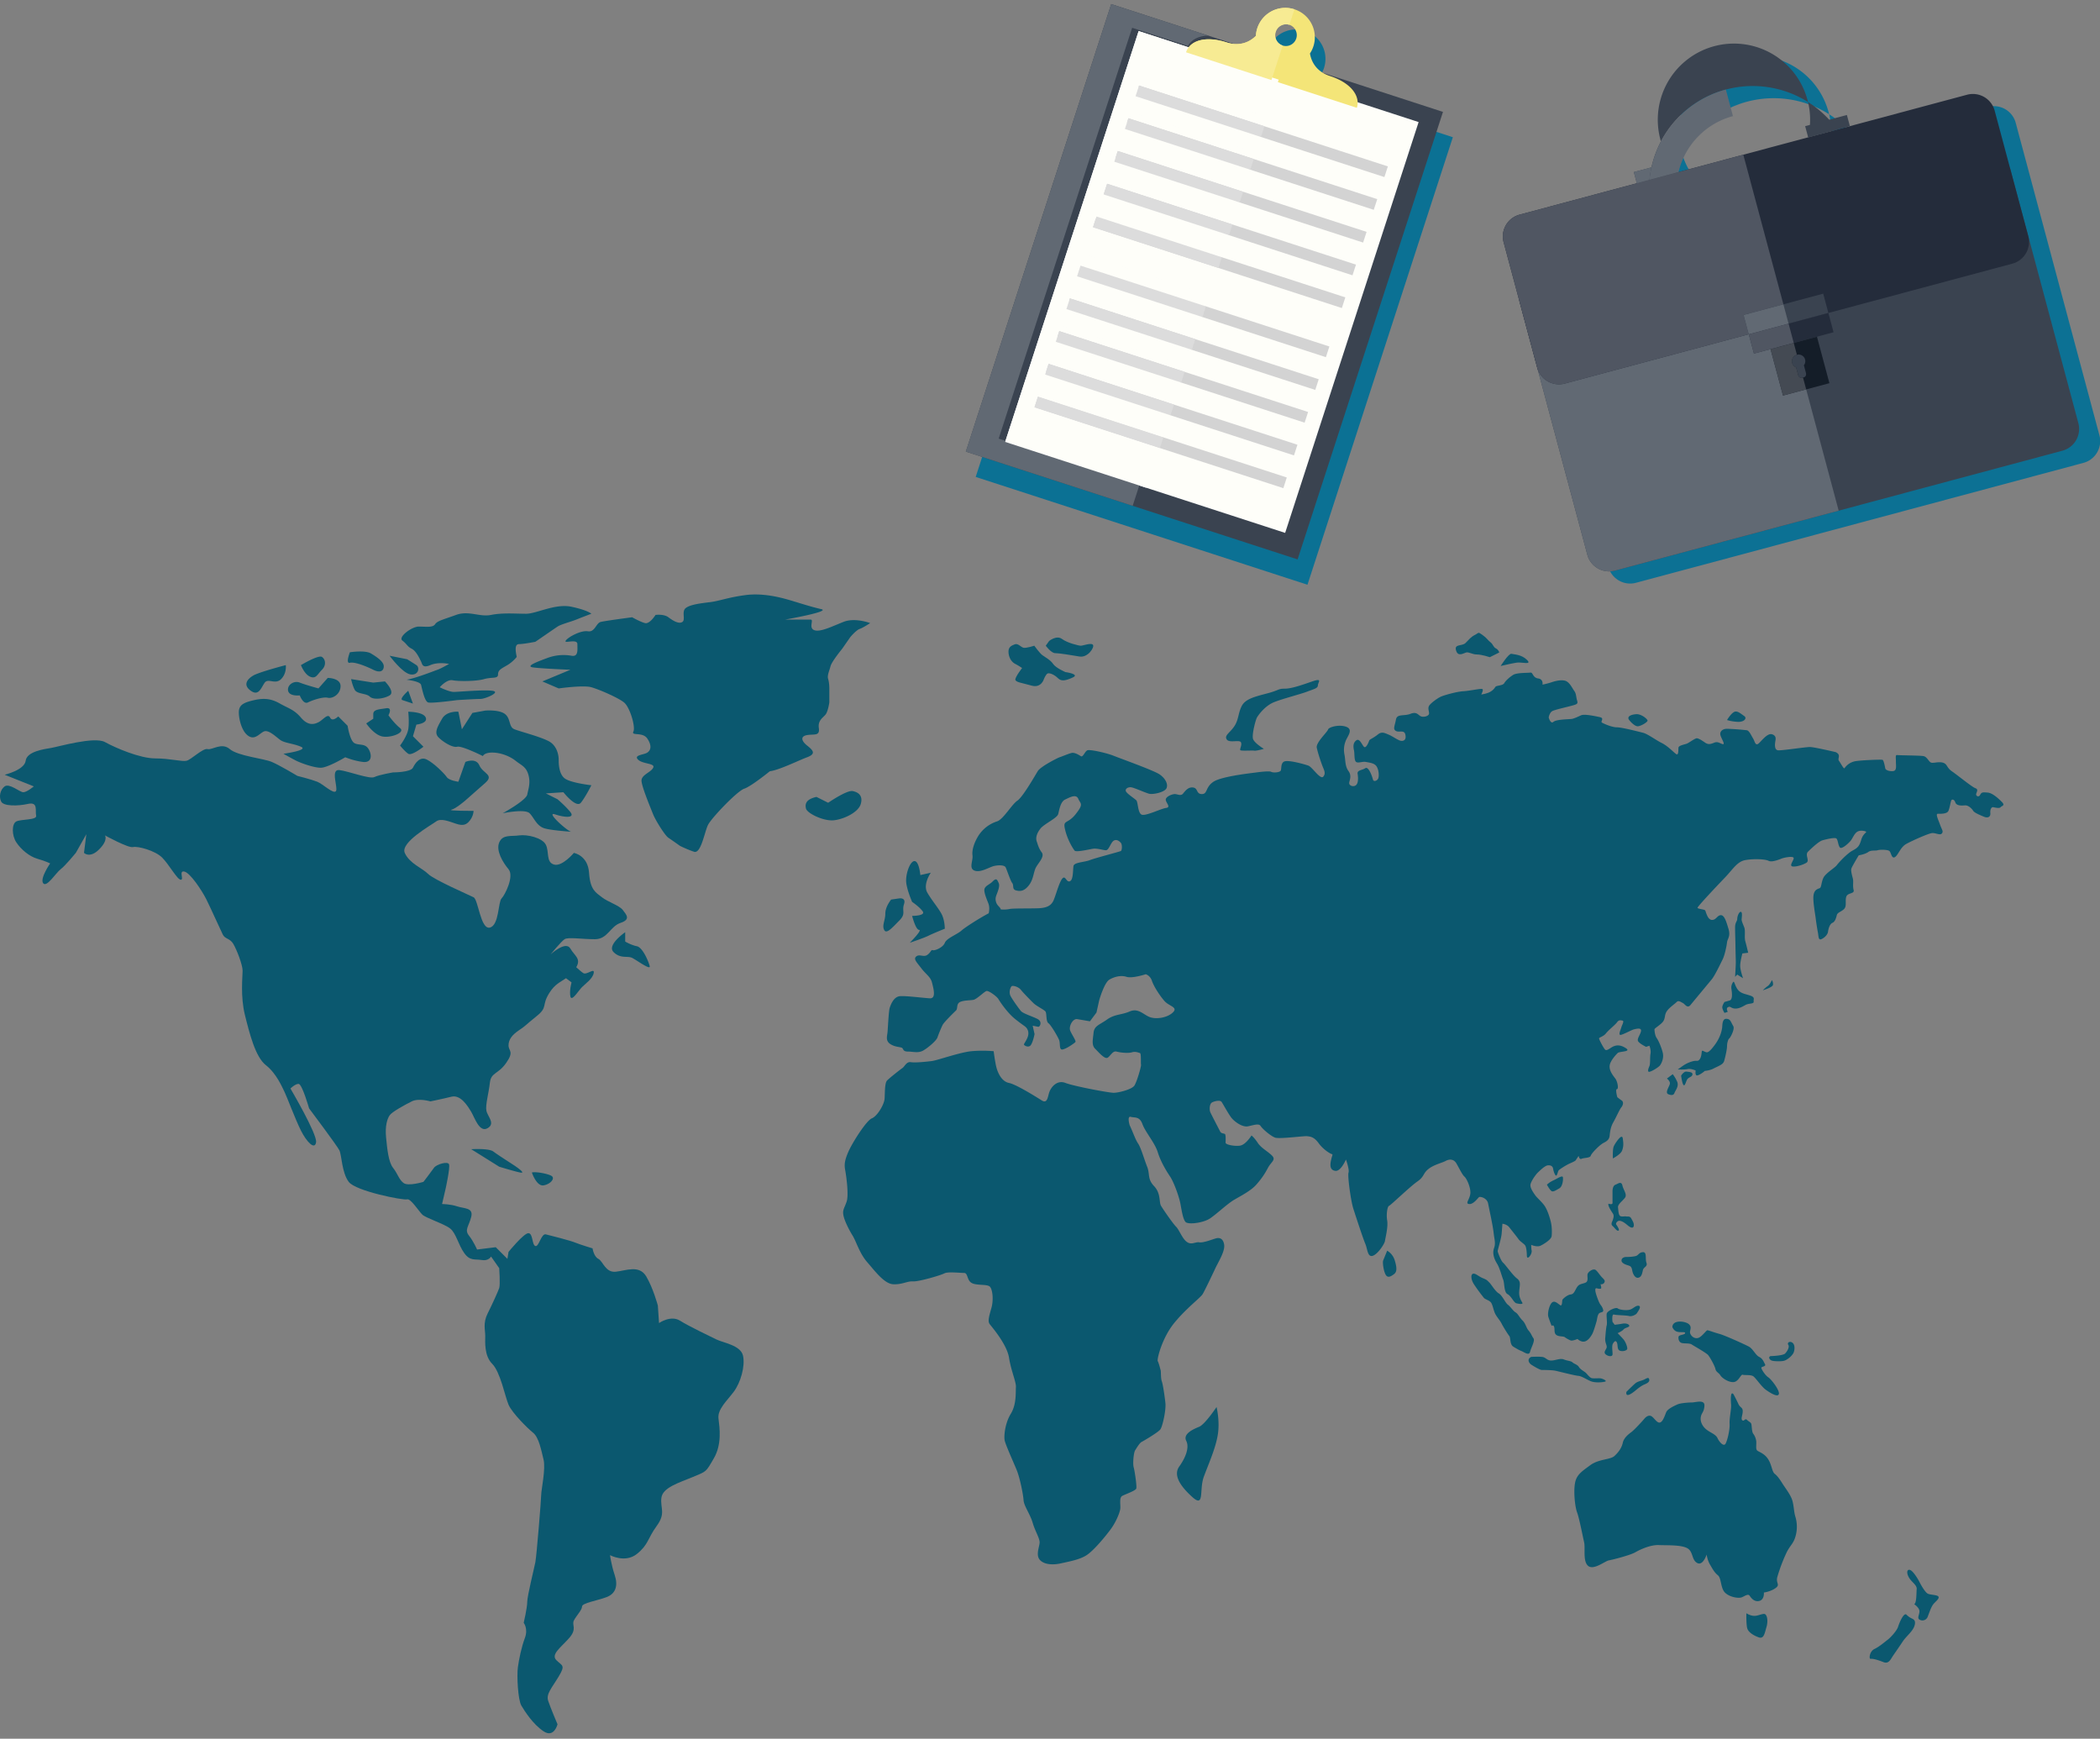<svg width="122" height="101" viewBox="0 0 122 101" xmlns="http://www.w3.org/2000/svg"><rect x="0" y="0" width="122" height="101" fill="#808080" stroke="none"/><title>Enterprise 2</title><defs><path id="a" d="M59.167 19.398V.082H.113v19.316h59.054z"/></defs><g fill="none" fill-rule="evenodd"><path d="M106.265 8.685l-7.524 2.016a4.425 4.425 0 1 1 7.524-2.016m9.24-2.475l-6.812 1.825-.173-.649-1.032.277a6.019 6.019 0 0 0-6.437-1.619l-.145.056c-.092.035-.183.07-.273.11-.057.024-.113.052-.17.079a6.003 6.003 0 0 0-.228.112c-.06.032-.12.066-.178.1a5.798 5.798 0 0 0-1.074.782c-.037.034-.072.07-.109.105a5.851 5.851 0 0 0-.2.2l-.054.06a6.047 6.047 0 0 0-1.218 1.993l-.005.013a6.047 6.047 0 0 0-.123.373l-.005.014c-.037.127-.07.255-.099.385v.002l-1.027.274.174.649-6.816 1.826a1.31 1.31 0 0 0-.924 1.6L93.44 32.93a1.31 1.31 0 0 0 1.6.924l26.004-6.968a1.31 1.31 0 0 0 .923-1.6l-4.864-18.153a1.31 1.31 0 0 0-1.6-.923" fill="#0C7194"/><path d="M120.743 24.58a1.31 1.31 0 0 1-.923 1.6l-26.004 6.967a1.31 1.31 0 0 1-1.6-.924l-3.925-14.648a1.31 1.31 0 0 1 .924-1.6l26.004-6.968a1.31 1.31 0 0 1 1.6.924l3.924 14.649" fill="#3A4350"/><path d="M117.833 13.716a1.31 1.31 0 0 1-.924 1.6l-26.004 6.967a1.31 1.31 0 0 1-1.6-.924l-1.953-7.289a1.31 1.31 0 0 1 .924-1.6l26.004-6.968a1.31 1.31 0 0 1 1.6.924l1.953 7.29" fill="#242C3B"/><path fill="#3A4350" d="M95.092 10.644l2.424-.65-.174-.648-2.423.65zM105.045 7.977l2.424-.65-.174-.648-2.424.65z"/><path d="M97.516 9.994a4.425 4.425 0 1 1 7.524-2.016l1.69-.452a6.025 6.025 0 0 0-10.904 2.921l1.69-.453M101.594 19.419l4.626-1.24-.3-1.121-4.626 1.24z" fill="#3A4350"/><path fill="#242C3B" d="M101.895 20.54l4.626-1.24-.3-1.12-4.627 1.239z"/><path d="M104.798 21.22l.12.449c.03.11-.024.223-.119.248l-.105.028c-.095.026-.198-.044-.228-.155l-.12-.448a.387.387 0 0 1 .046-.734.388.388 0 0 1 .406.613zm-1.216 1.76l2.698-.722-.723-2.699-2.699.723.724 2.699z" fill="#141D28"/><path d="M106.818 29.663l-13.002 3.484a1.31 1.31 0 0 1-1.6-.924l-2.91-10.864a1.31 1.31 0 0 0 1.6.924l13.001-3.484-2.313.62.3 1.121 2.314-.62-1.35.362.724 2.699 1.349-.362 1.887 7.044" fill="#616973"/><path d="M101.594 19.419l-10.689 2.864a1.31 1.31 0 0 1-1.6-.924l-1.953-7.289a1.31 1.31 0 0 1 .924-1.6l13.002-3.484 2.329 8.692-2.313.62.3 1.12" fill="#505662"/><path d="M95.826 10.447l-.734.197-.173-.649 1.022-.273c-.053.238-.092.48-.115.725" fill="#616973"/><path d="M97.516 9.994l-1.69.453c.023-.245.062-.487.115-.725l.004-.002a6.02 6.02 0 0 1 4.21-4.489h.004l.009-.003.005-.002.008-.002.006-.001.008-.003.007-.001.006-.002.007-.002.007-.002.008-.002.006-.002.009-.002.005-.002.014-.004.413 1.543a4.425 4.425 0 0 0-3.161 3.25M101.594 19.419l2.313-.62-.3-1.121-2.313.62z" fill="#616973"/><path fill="#505662" d="M101.895 20.54l2.313-.62-.3-1.121-2.314.62z"/><path d="M104.93 22.62l-1.348.36-.724-2.698 1.35-.361.184.687a.388.388 0 0 0-.046.734l.12.448c.03.111.133.18.228.155l.052-.014.185.688" fill="#444A53"/><g><path d="M75.932 3.491a.633.633 0 1 1-1.205-.392.633.633 0 0 1 1.205.392m2.95 2.685a3.299 3.299 0 0 0-1.01-.513c-.844-.274-1.085-.91-1.152-1.304a1.706 1.706 0 0 0-.902-2.566l-.034-.009A1.712 1.712 0 0 0 73.58 3.34c-.286.28-.854.652-1.7.378a4.235 4.235 0 0 0-.28-.08l-.067-.016a3.607 3.607 0 0 0-.217-.043l-.048-.008a2.738 2.738 0 0 0-.505-.033l-5.634-1.83-8.446 25.996 19.275 6.263L84.404 7.97l-5.522-1.794" fill="#0B7194"/><path fill="#3A4350" d="M56.11 26.233l19.274 6.262L83.83 6.5 64.556.237z"/><path fill="#FEFEF9" d="M58.395 25.67l16.266 5.285 7.754-23.864-16.266-5.285z"/><path fill="#D3D3D3" d="M65.971 5.589l14.456 4.697.202-.62-14.456-4.698zM65.353 7.491l14.456 4.697.202-.62L65.555 6.87zM64.735 9.394L79.19 14.09l.202-.621-14.456-4.697zM64.117 11.295l14.456 4.697.202-.62-14.456-4.697zM63.499 13.197l14.456 4.697.202-.62L63.7 12.577zM62.572 16.05l14.456 4.698.202-.621-14.456-4.697zM61.954 17.953L76.41 22.65l.202-.62-14.457-4.698zM61.336 19.855l14.456 4.697.202-.62-14.457-4.698zM60.718 21.757l14.456 4.697.201-.62-14.456-4.698zM60.1 23.66l14.456 4.696.201-.62-14.456-4.698z"/><path d="M74.516 2.645a.633.633 0 1 1 .391-1.204.633.633 0 0 1-.391 1.204m2.738 1.766c-.845-.274-1.085-.91-1.152-1.304A1.706 1.706 0 0 0 75.199.54a1.712 1.712 0 0 0-2.238 1.545c-.286.28-.854.653-1.699.378-1.268-.412-2.145-.084-2.36.574l9.924 3.224c.213-.657-.304-1.439-1.572-1.85" fill="#F4E578"/><path d="M65.802 29.382l-9.693-3.15L64.556.238l5.628 1.829c-.574.02-.983.248-1.171.6l-3.241-1.053-7.754 23.864 8.188 2.661-.404 1.244" fill="#616973"/><path d="M66.583 28.33l-8.188-2.66 7.754-23.864 3.24 1.053a.963.963 0 0 0-.065.154l4.962 1.612-.7 2.152-7.283-2.366-.202.62 7.284 2.367-.47 1.448L65.63 6.48l-.202.62 7.283 2.367-.47 1.448-7.284-2.366-.202.62 7.284 2.367-.47 1.449-7.284-2.367-.202.62 7.284 2.367-.47 1.449-7.284-2.367-.202.62 7.284 2.367-.471 1.449-7.284-2.367-.201.62 7.283 2.367-.47 1.449-7.284-2.367-.202.62 7.284 2.367-.47 1.45-7.284-2.368-.202.621 7.284 2.367-.47 1.448-7.284-2.367-.202.621 7.283 2.367-.47 1.448-7.284-2.366-.202.62 7.284 2.367-.75 2.31" fill="#FEFEF9"/><path fill="#DCDCDC" d="M65.971 5.589l7.284 2.367.201-.621-7.283-2.367zM65.353 7.491l7.284 2.367.201-.621-7.283-2.367zM64.735 9.394l7.283 2.366.202-.62-7.283-2.367zM64.117 11.295l7.284 2.367.201-.62-7.283-2.367zM63.499 13.197l7.284 2.367.201-.62-7.283-2.367zM62.572 16.05l7.283 2.367.202-.62-7.283-2.367zM61.954 17.953l7.283 2.366.202-.62-7.284-2.367zM61.336 19.855l7.283 2.366.202-.62-7.284-2.367zM60.718 21.757L68 24.124l.202-.621-7.284-2.367zM60.1 23.66l7.283 2.366.202-.621-7.284-2.367z"/><path d="M73.864 4.65l-4.961-1.612a.963.963 0 0 1 .065-.154c.188-.353.597-.58 1.172-.6l.004.001c.319-.01.687.042 1.098.173h.002l.007.003h.002l.01.003c.844.275 1.412-.098 1.698-.378A1.712 1.712 0 0 1 75.2.541l-.292.9a.633.633 0 0 0-.391 1.204l-.652 2.005" fill="#F7EB93"/></g><g><g fill="#0B586F"><path d="M104.083 87.04c-.128-.298-.359-.595-.508-.827-.146-.232-.298-.466-.465-.595-.17-.126-.17-.508-.383-.845-.21-.34-.53-.425-.637-.51-.104-.085-.042-.318-.061-.551a.918.918 0 0 0-.17-.424c-.084-.105-.084-.381-.107-.53-.019-.148-.127-.148-.255-.275-.125-.128-.168.106-.274.02-.106-.084.021-.295.021-.53 0-.231-.147-.19-.253-.422-.107-.232-.276-.55-.276-.55-.191-.256-.17.339-.147.593.019.253-.108.805-.086 1.123.02.317-.126.953-.234 1.143-.106.191-.36-.085-.466-.317-.106-.234-.423-.318-.655-.51-.234-.189-.361-.464-.319-.719.043-.255.19-.276.211-.656.022-.384-.508-.191-.74-.191-.233 0-.657.042-.808.106-.146.064-.59.254-.675.465-.086.211-.192.55-.36.593-.17.044-.32-.252-.487-.36-.17-.104-.34.043-.425.148-.084.106-.572.637-.743.764-.17.126-.446.338-.507.635-.065.297-.255.551-.487.763-.233.212-.91.168-1.4.53-.486.36-.805.551-.889 1.058-.086.51 0 1.358.127 1.695.127.34.32 1.356.404 1.719.084.358-.085 1.1.232 1.375.318.275.974-.275 1.207-.318.233-.042 1.229-.296 1.527-.465.296-.17.89-.444 1.376-.424.486.021 1.25-.02 1.632.17.38.19.255.677.593.868.338.191.553-.487.553-.487s.04.317.189.571c.15.254.255.466.466.634.21.173.147.764.424 1.019.275.255.784.338.975.254.189-.084.359-.212.445-.084.085.127.274.381.57.297.298-.086.256-.486.256-.486s.381-.045.676-.255c.297-.214 0-.277.108-.658a9.64 9.64 0 0 1 .528-1.398c.214-.445.404-.509.531-.976a2.027 2.027 0 0 0-.022-1.143c-.084-.275-.084-.742-.212-1.038M101.965 93.862c-.254.02-.508-.15-.508-.15s-.02.7.062.912c.087.212.361.382.657.488.298.105.34-.233.447-.595.104-.36.04-.655-.065-.741-.106-.084-.34.064-.593.086M111.013 93.987c-.13-.063-.277-.211-.277-.211-.168-.063-.4.51-.466.72-.063.212-.402.595-.591.743-.193.147-.51.423-.786.55-.275.128-.34.594-.21.572.126-.02.42.063.74.19.318.128.423-.19.572-.4.148-.215.34-.489.55-.806.213-.317.574-.573.679-.91.104-.34-.086-.383-.211-.448M111.986 92.568c-.149-.083-.382-.488-.465-.656-.085-.169-.383-.679-.573-.72-.19-.042-.19.233-.02.488.168.253.444.4.423.634-.023.235 0 .805-.147.87 0 0 .232.147.295.338.063.19-.148.445 0 .55a.327.327 0 0 0 .487-.148c.085-.211.191-.55.317-.72.129-.17.362-.317.319-.444-.043-.128-.488-.107-.636-.192M97.155 77.081s.066.212.275.275c.213.063.488-.021.467.086-.021.105-.36.085-.382.211-.021.127.023.317.192.361.169.041.444 0 .572.084.126.084.848.488.955.615.104.125.38.614.423.804.04.191.19.212.294.382.107.17.511.423.786.381.275-.042.402-.466.507-.423.108.042.49-.023.636.106.149.126.465.592.698.761.234.17.7.467.764.256.064-.213-.445-.868-.615-.975-.17-.106-.402-.467-.402-.552 0-.083.297-.063.212-.212-.085-.148-.126-.317-.34-.422-.211-.106-.358-.466-.591-.594-.234-.127-1.4-.656-1.718-.742-.317-.085-.636-.21-.7-.21-.061 0-.317.38-.529.445-.212.062-.401-.087-.465-.256-.064-.17.127-.34-.064-.53-.19-.19-.954-.296-.975.15M102.92 79.03c.103.043.486.063.698.021.211-.042.53-.317.593-.508.064-.19.064-.445-.085-.551-.15-.107-.318 0-.235.128.086.125-.062.381-.188.507-.129.128-.848.148-.848.148-.148.063-.043.213.065.255M93.279 78.67c.146.127.381.149.4.021.022-.127-.062-.487.022-.636.086-.149.17-.212.236-.063.062.149 0 .401.167.466.17.063.382 0 .425-.085.041-.085-.085-.424-.213-.572-.127-.148-.339-.36-.339-.36s.252-.107.34-.212c.083-.106.337-.127.337-.212 0-.085-.168-.17-.402-.127-.233.042-.446.064-.446.064l-.127-.17s-.062-.466.086-.423c.148.041.72.041.87.084.146.043.402-.063.466-.17.063-.105.275-.381.107-.423-.171-.043-.342.191-.554.233-.21.043-.57 0-.677-.085-.106-.084-.614.148-.637.318-.02.17.043.53 0 .677-.04.15-.061.488-.084.741-.021.256.107.405.084.531-.02.126-.21.276-.061.403M89.95 76.487c.065.212.192.53.192.53s.106-.085.148.064c.043.148-.022.36.128.466.148.106.401.063.487.127.084.062.233.149.34.19.106.042.4-.085.4-.085s.193.191.405.15c.21-.044.38-.298.466-.467.083-.17.19-.55.234-.699.041-.148.043-.318.126-.445.086-.127.318-.044.254-.254-.064-.212-.147-.233-.233-.424a4.243 4.243 0 0 1-.19-.53c-.021-.086-.065-.297.043-.277.104.024.274.064.274-.02s-.04-.212-.04-.212.147.021.21-.085c.062-.105.04-.147-.105-.296-.15-.147-.255-.339-.382-.444-.128-.106-.403.062-.468.211-.062.15.087.445-.15.53-.232.084-.358.064-.487.276-.124.21-.166.38-.356.401-.192.02-.427.235-.47.297-.04.064 0 .425-.147.318-.148-.105-.317-.275-.465-.148-.149.127-.275.613-.214.826M92.496 80.259c.232.063.57.042.739 0 .17-.042-.127-.17-.232-.19-.105-.022-.445.02-.552-.022-.106-.042-.233-.213-.318-.297-.083-.084-.315-.19-.402-.338-.085-.149-.295-.19-.38-.277-.087-.084-.297-.084-.51-.17-.212-.085-.529.086-.763.065-.231-.02-.274-.192-.505-.211-.235-.022-.618 0-.618 0-.255.126-.148.358.024.465.169.106.485.296.594.296.104 0 .568 0 .78.042.212.044 1.102.277 1.335.298.234.02.573.275.808.339M88.891 78.52c.065-.253.3-.635.194-.784-.106-.147-.13-.274-.278-.443-.147-.17-.168-.403-.36-.594-.19-.19-.255-.381-.4-.465-.149-.086-.298-.34-.447-.446-.147-.104-.318-.53-.529-.657-.212-.127-.424-.509-.552-.636-.129-.126-.125-.148-.383-.252-.252-.106-.4-.278-.549-.256-.148.021-.148.319.042.614.192.297.488.68.574.785.084.105.359.148.444.318.084.169.106.339.19.551.084.21.297.424.401.635.109.212.362.615.447.72.084.108.02.488.231.615 0 0 .297.19.468.253.168.065.445.297.507.043M95.44 72.737c-.255.022-.232.191-.445.233-.214.044-.383.044-.51.044-.128 0-.317.063-.276.253.016.062.107.149.299.212.188.063.273.063.316.318.045.255.192.466.36.423.17-.041.213-.212.256-.423.04-.212.296-.212.21-.445-.084-.233.043-.637-.21-.615M94.995 80.788c.106-.085.316-.276.571-.381.255-.106.278-.212.233-.318-.043-.105-.169 0-.319.064-.147.064-.338.085-.485.211-.149.128-.51.488-.51.488-.062.403.403.021.51-.064M93.679 69.877c0 .128-.231.043-.231.043-.064.106.169.445.253.573.086.126.022.274 0 .36-.022.083-.147.252-.022.359.127.106.234.297.34.276.107-.021-.082-.296-.126-.36-.04-.065.064-.234.213-.213.147.021.293.127.443.254.147.127.32.213.36.064.043-.149-.063-.318-.148-.466-.085-.149-.232-.084-.297-.107-.065-.02-.275.043-.358-.04-.087-.086-.087-.32-.107-.487-.022-.171.254-.362.4-.553.15-.19-.083-.443-.146-.72-.064-.276-.276-.084-.4-.043-.13.043-.174.234-.174.381v.679zM80.587 72.653l-.233.57c-.042.108.023.615.15.829.127.211.317.085.487-.044.168-.127.168-.36.041-.784-.127-.422-.445-.571-.445-.571M90.8 68.394c-.023-.149-.318.063-.55.17-.234.105-.381.253-.381.253s.147.276.253.36c.106.087.274-.04.467-.147.188-.106.23-.486.21-.636M94.23 66.848c.086-.212.086-.402.063-.572-.019-.17-.019-.276-.124-.233-.106.042-.363.403-.425.57-.065.17-.043.68-.043.68s.446-.234.528-.445M97.176 62.399l-.337.253s.21.149.17.318c-.043.17-.298.509-.085.593.211.086.316.043.358-.084.043-.128.276-.382.148-.658-.125-.273-.254-.422-.254-.422M99.676 60.618c-.147.213-.38.509-.507.509-.128 0-.276-.15-.298-.064-.02.086-.02.318-.125.467-.108.148-.172.063-.36.106a1.839 1.839 0 0 0-.553.232c-.127.085-.362.255-.362.255s.384.02.575-.022c.189-.043.465.085.465.085s-.064.34.127.276c.19-.063.403-.254.403-.254s.297-.022.53-.15c.233-.125.531-.21.592-.422.065-.212.17-.68.17-.87 0-.19.067-.402.13-.444.062-.043.337-.55.23-.72-.106-.17-.149-.36-.293-.402-.15-.045-.321-.045-.342.38-.02.425-.232.826-.382 1.038"/><path d="M97.665 62.483s.062.487.147.55c.085.064.127-.211.211-.338.086-.129.275-.129.3-.276.02-.147-.172-.147-.34-.17-.17-.02-.318.234-.318.234M100.482 58.118l-.297.085s-.148.213-.127.34c.02.126.127.296.127.296l.192-.064s-.13-.212.022-.274c.145-.065.145.062.38.083.233.022.444-.106.635-.211.192-.106.486-.043.466-.192-.02-.147.107-.254-.232-.36-.34-.106-.551-.126-.722-.38-.17-.255-.17-.552-.275-.339-.107.211-.064.296-.042.507.022.212.022.467-.127.51M102.707 57.27a2.206 2.206 0 0 0-.296.255s.572-.17.592-.318c.02-.148-.063-.275-.063-.275s-.128.275-.233.338M100.926 56.613l.338.212s-.167-.466-.167-.72c0-.254.126-.72.126-.72l.339-.042s-.105-.445-.17-.678c-.063-.233.022-.593-.063-.805-.085-.212-.149-.36-.149-.445 0-.084.064-.425-.041-.446-.106-.021-.213.255-.213.403 0 .15-.126.191-.126.51 0 .317.022.867.022 1.08 0 .21.02.783.02.954 0 .167-.042.825-.042.825l.126-.128zM95.185 42.185c.212-.042.508-.233.53-.317.021-.084-.36-.403-.657-.382-.299.022-.55.127-.424.32.036.054.339.423.55.379M101.33 41.592c-.191-.127-.404-.338-.592-.232-.194.105-.405.465-.405.465s.235.086.616.106c.38.02.57-.211.38-.34M72.092 43.118c.084.17-.108.425-.022.466.085.042.7 0 .806.021.106.02.55-.106.55-.106s-.572-.339-.636-.593c-.063-.254.15-1.08.234-1.229.085-.148.466-.679.995-.89.53-.211 1.547-.466 1.926-.614.382-.147.617-.19.617-.36 0-.17.296-.445-.319-.233s-1.207.424-1.609.424c-.403 0-.296.085-1.019.275-.718.191-1.27.319-1.481.741-.212.424-.17.785-.425 1.165-.252.382-.593.53-.445.764.149.233.741 0 .828.169M69.66 82.882c-.337.137-.949.407-.745.815.204.407-.067 1.016-.407 1.491-.338.474 0 1.084.747 1.761.744.679.405-.405.676-1.153.271-.744.678-1.624.815-2.44.134-.812-.07-1.624-.07-1.624s-.677 1.016-1.016 1.15M52.99 52.39s.408.27.61.543c.204.27-.61.27-.61.27s.205.813.408.813c.202 0-.542.746-.542.746s.813-.271 1.085-.408c.27-.135.948-.406.948-.406s0-.406-.137-.744c-.134-.34-.61-.88-.88-1.355-.272-.475.202-1.153.202-1.153l-.607.135s-.07-.812-.34-.812-.544.812-.475 1.287c.067.474.338 1.084.338 1.084M52.245 53.474c.407-.407.136-.54.273-.948.134-.406-.273-.34-.273-.34l-.474.068s-.338.407-.338.813c0 .407-.204.678-.067.95.134.27.473-.136.88-.543"/><path d="M116.288 46.572c-.232-.233-.554-.51-.806-.531-.252-.02-.36-.042-.444.128-.084.17-.255.063-.233-.043.02-.106.149-.275-.041-.339-.192-.063-1.018-.742-1.357-.975-.34-.233-.256-.423-.528-.508-.277-.084-.596.064-.724-.021-.127-.085-.21-.318-.402-.36-.19-.042-1.4-.042-1.526-.063-.126-.021-.084.126-.084.38 0 .255.064.53-.168.552-.234.02-.425-.063-.447-.149-.02-.084-.085-.487-.169-.507-.084-.022-1.228.02-1.59.084a.976.976 0 0 0-.611.403c-.044.063-.214-.277-.321-.425-.106-.147.15-.338-.19-.508 0 0-1.252-.297-1.505-.297-.253 0-1.63.212-1.843.191-.211-.021-.189-.317-.169-.467.02-.148.104-.38-.19-.465-.299-.085-.68.508-.827.572-.148.064-.169-.17-.274-.34-.106-.168-.214-.444-.362-.466a14.229 14.229 0 0 0-1.144-.084c-.275 0-.444.17-.381.382.062.211.297.55.127.508-.17-.042-.275-.168-.486-.084-.213.084-.341.127-.531 0-.19-.129-.38-.255-.488-.255-.106 0-.465.275-.592.319-.127.04-.444.105-.468.21-.02.106.024.51-.149.381-.167-.126-.482-.466-.825-.635-.338-.169-.825-.53-1.08-.593-.252-.063-1.23-.318-1.523-.318-.299 0-.765-.212-.87-.275-.105-.063.168-.254-.127-.318-.298-.064-.89-.19-1.083-.106-.19.084-.402.19-.55.211-.147.023-.89.022-1.059.17-.17.149-.275-.254-.275-.254s.042-.296.231-.382c.193-.083.765-.21 1.084-.295.314-.086.4-.106.337-.299-.064-.19-.043-.4-.17-.57-.126-.17-.275-.53-.548-.594-.278-.062-.617.043-.806.107-.191.063-.489.126-.489.126s.065-.318-.254-.36c-.317-.042-.297-.36-.444-.34-.149.023-.786 0-.998.129-.21.126-.443.338-.527.487-.086.148-.447.126-.51.21-.063.086-.126.193-.317.298-.192.106-.508.149-.508.149s.15-.276.063-.317c-.086-.044-.72.105-1.101.126-.38.02-1.125.233-1.313.318-.19.085-.594.381-.681.53-.084.147 0 .295 0 .444 0 .148-.296.233-.464.17-.172-.064-.233-.298-.615-.149-.383.15-.784-.02-.846.34-.065.36-.192.549 0 .656.19.106.487-.085.548.212.064.296-.085.383-.253.36-.17-.022-.466-.254-.72-.36-.254-.106-.403-.19-.636 0-.232.19-.467.276-.487.338-.022.065-.19.51-.318.361-.128-.148-.255-.51-.444-.36-.192.148-.17.38-.128.572.044.19 0 .593.128.678.125.084.359-.042.572 0 .21.042.487.064.612.255.128.19.15.528.106.678-.04.147-.273.253-.316.085-.04-.17-.255-.785-.445-.657-.19.127-.488.106-.444.338.04.234.04.552-.108.658-.147.105-.382.02-.382-.128 0-.149.172-.403-.04-.7-.214-.296-.17-.635-.234-.952a1.38 1.38 0 0 1 .064-.783c.084-.256.465-.659.064-.827-.403-.17-1.04 0-1.082.147-.04.149-.72.763-.656 1.059.064.298.19.678.298.975.104.297.254.488.084.7-.17.21-.637-.55-.87-.636-.233-.085-1.08-.318-1.356-.254-.274.063-.189.444-.254.55-.066.106-.444.128-.55.064-.106-.064-.763.02-.91.042-.15.022-1.95.212-2.438.53-.486.318-.338.72-.677.72-.342 0-.214-.339-.51-.381-.296-.043-.465.212-.592.36-.128.149-.319.021-.468.021-.148 0-.488.127-.528.297-.042.17.338.466.02.508-.317.043-1.227.509-1.44.382-.212-.127-.19-.72-.295-.826-.107-.106-.51-.36-.596-.509-.083-.148.129-.297.36-.233.236.064.744.296.976.36.233.064.911-.085 1.015-.318.107-.233-.061-.571-.401-.804-.34-.233-2.245-.911-2.669-1.082-.424-.168-1.378-.38-1.526-.317-.148.063-.254.425-.381.34-.126-.085-.36-.214-.508-.191-.148.02-.636.232-.722.253-.085.023-1.1.531-1.27.806-.169.275-.868 1.503-1.186 1.717-.32.21-.826 1.1-1.188 1.206a2.02 2.02 0 0 0-1.058.806c-.256.402-.403.848-.361 1.165.043.319-.232.763.126.89.362.127.848-.212 1.145-.276.296-.063.594-.042.657.085.063.128.278.784.381.911.107.128-.022.36.213.424.233.064.466.064.74-.276.275-.338.277-.74.404-1.016s.551-.657.358-.912c-.188-.253-.23-.466-.297-.656-.061-.19 0-.445.215-.721.211-.275.974-.614 1.036-.848.064-.232.129-.72.404-.847s.636-.34.764-.042c.125.296.337.275-.15.889-.488.615-.763.297-.614.912.148.614.464 1.101.55 1.207.086.106.805-.062 1.059-.106.256-.041.594.085.763.085.17 0 .276-.444.446-.552.17-.106.34.023.424.129.084.106.063.423 0 .466-.064.041-1.482.404-1.802.53-.318.125-.91.125-.952.338-.044.213 0 .806-.213.89-.212.085-.255-.38-.445-.148-.191.233-.402 1.08-.529 1.314-.127.233-.34.381-.847.403-.51.02-1.462-.001-1.675.042-.18.035-.305.041-.52.027-.022-.14-.191-.192-.265-.41-.094-.284.025-.403.119-.712.095-.308.048-.378-.025-.521-.07-.143-.14-.143-.307.025-.164.166-.356.212-.448.378-.097.166.092.593.211.901.073.191.048.417.017.562-.59.31-1.403.84-1.578 1-.255.233-.869.444-.973.719-.109.276-.594.467-.7.424-.106-.041-.106.128-.318.275-.212.15-.446-.063-.637.086-.19.149.023.338.296.699.278.36.531.487.615.826.086.34.256.932-.128.91-.38-.02-1.334-.147-1.715-.125-.382.02-.55.486-.614.677-.063.19-.106 1.207-.127 1.42-.02.211-.127.488.149.677.275.192.614.17.699.234.084.064.041.211.338.211.297 0 .594.107.89-.062.295-.17.764-.572.827-.764.063-.19.212-.55.297-.72.084-.17.677-.742.784-.847.106-.107 0-.38.233-.489.234-.105.593-.084.784-.126.19-.042.614-.467.742-.509.126-.042.614.318.698.467.085.147.51.784.953 1.144.444.36.593.423.679.53.084.106.147.275.084.486-.064.212-.212.403-.232.467-.022.062.273.233.402.042.13-.19.214-.635.214-.635l-.108-.487.319.064c.103.02.253-.296-.023-.445-.273-.15-.848-.319-.976-.468-.125-.148-.508-.677-.611-.889-.107-.21 0-.487.062-.551.063-.065.401.02.549.212.15.19.552.593.722.763.17.169.614.381.698.487.086.105.021.572.17.678.149.105.509.72.614.953.106.232-.02.637.234.573.254-.064.657-.36.721-.424.063-.063-.19-.404-.296-.658-.106-.253.147-.719.402-.676.255.041.74.126.74.126l.38-.508.151-.678c.042-.17.318-1.06.592-1.23.276-.169.679-.275.997-.169.318.106 1.06-.128 1.122-.149 0 0 .254.064.36.383.106.317.445.848.722 1.165.273.317.826.36.487.678-.338.318-.997.403-1.357.254-.36-.148-.656-.53-1.143-.318-.486.21-.868.149-1.314.467-.446.316-.74.36-.785.762-.04.402-.125.72.086.932.212.212.551.615.72.53.168-.085.296-.423.53-.36.231.064.678.106.89.042.212-.064.38.022.467.042.084.022.04.593.064.678.02.086-.235.974-.383 1.209-.148.232-.933.423-1.208.423-.275 0-2.309-.382-2.798-.572-.486-.19-.825.233-.93.508-.106.276-.106.72-.446.509-.339-.213-1.483-.932-1.906-1.017-.425-.086-.637-.572-.721-.868-.083-.297-.17-.976-.17-.976s-.613-.063-1.293 0c-.675.064-1.97.531-2.308.573-.34.041-.952.106-1.209.064-.254-.043-.36.253-.487.339-.127.084-.741.571-.889.72-.15.148-.126.72-.15 1.06-.02.337-.422 1.016-.74 1.144-.318.127-1.124 1.398-1.358 1.927-.23.53-.252.763-.187 1.102.062.34.209 1.419.082 1.8-.126.382-.253.488-.189.805.063.318.316.827.528 1.167.213.337.404 1.037.848 1.546.445.508.996 1.271 1.525 1.291.53.021.806-.19 1.145-.167.34.02 1.632-.361 1.821-.467.193-.106.913-.023 1.147-.023.232 0 .147.446.464.596.318.146.891.041 1.04.21.146.171.21.741.085 1.208-.13.466-.234.784-.108.954.128.17.997 1.165 1.124 1.948.125.784.423 1.42.402 1.716-.021.297.043.997-.296 1.547-.338.552-.403 1.271-.361 1.526.044.255.509 1.271.7 1.737.19.467.38 1.42.402 1.76.022.337.382.803.53 1.313.148.507.422.91.402 1.164-.02.254-.233.72.02.996.256.275.764.297 1.23.192.467-.107 1.101-.213 1.505-.49.402-.273 1.038-1.036 1.354-1.461.318-.422.532-.951.573-1.185.043-.233-.084-.68.127-.785.21-.107.764-.297.807-.424.041-.127-.086-.996-.15-1.229-.064-.231 0-.868.086-.995.084-.127.254-.424.381-.487.126-.064.953-.552 1.08-.721.128-.168.339-1.123.296-1.525-.042-.403-.146-1.102-.21-1.272-.065-.17-.044-.571-.065-.635-.021-.063-.106-.425-.169-.53-.063-.107.254-1.377.975-2.245.719-.869 1.504-1.441 1.631-1.653.127-.212.551-1.101.74-1.504.19-.403.573-.996.509-1.378-.062-.381-.297-.403-.465-.36-.168.042-.742.275-.975.233-.233-.041-.445.171-.721-.02-.274-.192-.443-.701-.635-.892-.19-.19-.742-.995-.869-1.207-.127-.21 0-.72-.403-1.144-.402-.423-.233-.697-.402-1.122-.169-.424-.358-1.103-.529-1.356-.17-.254-.278-.615-.488-1.06 0 0-.17-.551.064-.487.233.064.509-.042.678.423.17.467.72 1.082.89 1.633.169.55.506 1.101.72 1.417.211.32.508 1.125.594 1.57.084.445.148.89.297 1.06.147.17 1.037.063 1.44-.213.402-.275.995-.848 1.399-1.08.4-.233.975-.53 1.271-.87.296-.338.488-.612.677-.974.19-.36.488-.466.234-.72-.254-.254-.615-.424-.827-.741-.212-.319-.36-.424-.36-.424s-.34.55-.677.593c-.34.042-.828-.063-.828-.17 0-.105.022-.466-.04-.508-.066-.042-.214-.021-.278-.15-.064-.126-.507-.973-.571-1.12-.064-.15-.043-.468.084-.553.13-.084.487-.169.573-.041.085.126.338.593.53.868.19.274.678.614.995.55.318-.062.637-.19.74-.02.107.17.596.593.85.678.254.085 1.673-.106 1.843-.085.17.02.4.02.677.402.276.382.679.615.763.637.086.02.02.064-.042.36-.064.296-.064.572.253.614.319.041.615-.657.615-.657s.213.593.149.763c-.063.17.128 1.61.275 2.075.147.466.572 1.76.7 2.056.128.296.126.785.423.7.297-.085.7-.7.72-.869.022-.17.19-.805.127-1.187-.063-.381.02-.827.108-.847.083-.022 1.248-1.145 1.652-1.42.402-.277.316-.466.635-.72.317-.254.804-.361.995-.466.192-.107.466-.147.637.148.17.296.339.656.465.761.127.107.383.66.338.999-.044.337-.317.571-.062.592.253.02.508-.361.573-.403.062-.042.467.042.526.382.064.338.277 1.292.318 1.694.044.404.13.593.023.89-.105.297 0 .615.17.89.169.276.273.72.36.932.085.214.042.742.254.848.212.106.36.487.509.53.148.04.36.064.36 0s-.212-.275-.191-.657c.021-.381.127-.594-.13-.784-.251-.19-.674-.805-.802-.911-.127-.107-.318-.615-.318-.678 0-.064.211-.741.231-1.016.024-.276.044-.572.044-.572s.256.02.402.21c.149.192.424.53.53.68.106.148.299.253.383.36.085.105.104.487.104.551 0 .064 0 .252.13.127.125-.127.168-.298.148-.382-.023-.086-.023-.319-.023-.319s.34.15.551.043c.212-.106.615-.36.635-.55.022-.192.022-.53-.041-.805-.064-.276-.212-.743-.382-.976-.17-.234-.423-.443-.529-.593-.105-.148-.318-.445-.276-.636.042-.191.276-.528.4-.657.128-.126.426-.423.596-.444.168-.021.294.041.318.19.02.15.105.383.169.404.063.02.106-.235.147-.297.043-.064.425-.297.552-.36.127-.065.402-.17.446-.234.04-.064.168-.254.168-.254s.042.233.17.169c.125-.063.486-.042.53-.17.04-.126.276-.36.276-.36s.276-.296.486-.401c.211-.106.317-.212.339-.403.022-.191.043-.488.212-.784.17-.296.36-.741.466-.87.104-.126.148-.316.022-.401-.128-.084-.254-.19-.254-.19s-.13-.468-.02-.468c.105 0 .042-.445-.11-.634-.148-.192-.338-.445-.316-.72.022-.276.36-.637.466-.743.106-.106.803-.063.487-.275-.317-.212-.55-.192-.741-.106-.19.085-.383.296-.488.17-.105-.128-.338-.573-.338-.636 0-.064.254-.107.403-.298.148-.19.528-.487.637-.635.105-.148.189-.127.316-.105.127.02-.024.253-.064.401-.042.15-.212.488 0 .424.21-.063.635-.297.742-.317.106-.02.445-.126.402.106-.042.232-.275.466-.148.614.126.149.445.297.445.297l.191-.064s.106.255.064.467c-.041.212 0 .571-.064.72-.065.148-.148.381.04.318.19-.063.51-.276.574-.36.066-.085.232-.381.17-.7-.065-.317-.253-.74-.359-.89-.108-.147-.13-.445-.13-.508s.381-.275.51-.466c.127-.19.064-.382.213-.594.145-.21.466-.422.57-.53.105-.106.234 0 .36.065.128.063.254.34.445.106.19-.233 1.038-1.251 1.229-1.484.19-.233.509-.91.636-1.165.126-.255.234-.804.254-.994.023-.192.211-.34.086-.764-.128-.424-.234-.805-.447-.805-.21 0-.275.297-.529.274-.255-.02-.337-.487-.381-.55-.043-.064-.424-.085-.445-.148-.021-.065 1.165-1.313 1.611-1.78.444-.465.698-.911 1.164-.995.467-.084 1.143-.065 1.357.043.212.105.68-.108.805-.15.126-.041.55-.127.636-.041.085.083-.255.443-.085.508.17.063.657-.085.847-.212.19-.128-.106-.445.084-.637.192-.19.616-.591.828-.656.211-.063.74-.19.825-.106.088.085.088.36.192.51.106.148.53-.255.633-.384.108-.126.191-.38.362-.507.17-.127.467-.064.53-.02.065.04-.17.105-.276.465-.105.36-.189.467-.508.635-.317.17-.806.7-.913.847-.105.149-.657.467-.783.742-.125.276-.106.552-.21.593-.107.043-.32.086-.361.425-.044.34.105 1.122.127 1.314.021.19.085.614.127.824.043.213.02.467.192.404.168-.064.379-.254.4-.445.023-.19.107-.444.256-.508.147-.064.212-.275.252-.445.043-.17.259-.191.425-.36.17-.17.043-.488.129-.72.085-.234.487-.149.424-.382-.065-.232 0-.488-.043-.657-.044-.17-.13-.467-.086-.593.042-.127.424-.763.424-.763s.38-.063.55-.192c.17-.125.425-.062.55-.105.129-.041.574-.041.68.043.106.084.127.465.317.36.192-.106.32-.573.657-.764.34-.19 1.292-.613 1.504-.635.214-.02.468.148.572.022.106-.126 0-.212-.104-.51-.106-.295-.276-.634-.129-.634.15 0 .531.02.615-.17.084-.19.128-.55.17-.614.043-.064.169-.064.233.127.063.19.339.19.551.169.21-.021.424.212.486.317.065.108.362.234.617.34.251.105.4 0 .378-.211-.021-.212.065-.36.172-.34.105.022.36.085.424 0 .063-.085.296-.085.063-.317M35.644 55.304c.406.407.813.203 1.082.339.273.135 1.087.745 1.018.474-.068-.271-.408-1.084-.745-1.152-.34-.068-.678-.272-.678-.272v-.542s-1.085.746-.677 1.153M28.662 66.891c-.268-.203-1.286-.135-1.286-.135l1.627 1.017s.881.27 1.22.338c.338.068-.135-.27-.339-.407-.202-.134-.95-.609-1.222-.813M30.9 68.111s.271.813.678.745c.408-.068.678-.406.474-.542-.202-.135-.95-.271-1.153-.203M33.746 46.63c.271-.339.61-1.016.61-1.016s-1.22-.135-1.559-.406c-.34-.272-.34-.882-.34-1.084 0-.205-.067-.815-.607-1.084-.543-.272-1.628-.543-1.966-.679-.34-.136-.202-.61-.543-.881-.338-.272-1.15-.203-1.15-.203l-.746.135-.611.95-.204-1.018s-.675-.067-.948.407c-.27.474-.475.814-.203 1.085.27.271.814.609 1.083.541.272-.068 1.492.542 1.492.542s.068-.203.542-.203c.474 0 1.017.203 1.355.475.34.271.61.338.746.813.135.475 0 .812-.066 1.152-.07.34-1.425 1.085-1.425 1.085s1.288-.272 1.56 0c.27.27.405.744.879.88.386.111 1.313.176 1.532.196-.263-.073-1.513-1.205-.921-1.008.61.202 1.151.202.88-.136-.27-.339-.746-.745-.746-.745l-.678-.34 1.018-.068s.746.949 1.016.61M46.891 43.309c-.338-.27-.405-.541 0-.61.408-.066.746.069.68-.405-.068-.475.27-.61.409-.814.133-.202.2-.677.2-.677v-.813s0-.339-.067-.542c-.07-.204.067-.475.135-.745.067-.272.678-1.017.678-1.017l.472-.678s.34-.406.545-.475c.2-.066.608-.339.608-.339s-.882-.339-1.556-.067c-.68.27-1.358.611-1.696.475-.339-.135 0-.61-.203-.61h-1.49s2.71-.476 2.1-.61c-.61-.136-1.424-.407-1.897-.542-.475-.136-1.49-.408-2.51-.271-1.014.135-1.49.338-2.03.406-.542.068-1.153.135-1.423.34-.272.201 0 .677-.204.812-.203.136-.542-.068-.813-.272-.273-.203-.746-.135-.746-.135s-.339.543-.608.474c-.273-.067-.75-.339-.75-.339s-1.556.204-1.828.272c-.27.067-.337.611-.744.543-.407-.068-1.152.338-1.287.542-.137.203.677-.137.677.203 0 .338.066.744-.338.676a2.692 2.692 0 0 0-1.424.137c-.542.203-1.287.475-.813.541.475.069 2.168.137 2.168.137l-1.628.677.95.407s1.424-.204 1.897-.069c.476.136 1.56.61 1.897.882.341.27.68 1.423.545 1.694-.137.27.54 0 .81.406.272.406.206.678 0 .813-.201.136-.81.136-.54.408.27.27 1.016.202.88.473-.134.271-.678.407-.678.745 0 .34.544 1.627.677 1.967.137.339.679 1.219.883 1.355.203.135.677.473.677.473s.407.203.814.34c.407.135.609-1.153.813-1.559.203-.407 1.693-1.965 2.1-2.102.408-.135 1.491-1.015 1.491-1.015.542-.068 1.626-.61 2.167-.813.542-.204.339-.407 0-.68M50.008 46.698c.135-.474-.133-.678-.472-.745-.339-.068-1.423.678-1.423.678l-.68-.34c-.609.137-.676.407-.609.678.067.272 1.016.746 1.627.679.61-.07 1.424-.475 1.557-.95M15.315 42.497c.27-.136.677.27.95.474.268.203.743.203 1.218.406.474.204-1.016.408-1.016.408s.474.27.745.406c.27.135 1.016.406 1.423.406.407 0 1.424-.61 1.424-.61s.474.204 1.017.272c.54.067.54-.407.338-.746-.203-.34-.543-.204-.813-.34-.274-.133-.407-1.015-.407-1.015l-.544-.542s-.336.338-.472.068c-.136-.272-.407.135-.678.27-.272.137-.61.204-1.017-.27-.405-.476-.745-.542-1.218-.814-.476-.27-.883-.339-1.491-.203-.611.136-.814.272-.882.541-.068.272.068 1.153.474 1.492.408.34.677-.067.949-.203M22.43 41.142c-.406.066-.745.066-.745.338v.27l-.408.272s.408.611.883.746c.474.135 1.421-.204 1.083-.474-.34-.272-.677-.745-.677-.745s.271-.475-.136-.407M24.733 41.684c-.133-.34-1.015-.34-1.015-.34s.066.61 0 1.017c-.068.407-.475.948-.475.948s.272.34.475.475c.203.135.882-.407.882-.407l-.61-.61.2-.676s.68-.069.543-.407M23.92 37.685c.27.136.475.61.544.746.066.136.066.407.541.203.474-.203 1.083-.067 1.083-.067s-.474.27-.677.34c-.151.048-1.207.476-1.79.577.343.044.8.134.843.302.066.271.202.949.406 1.017.201.067 1.692-.136 1.692-.136s1.087-.067 1.357-.067c.272 0 1.221-.408.677-.475-.542-.068-1.966.067-2.236.067-.272 0-.814-.27-.814-.27s.409-.474.747-.407c.337.068 1.356.068 1.83-.067.473-.136.811 0 .811-.271 0-.27.206-.34.544-.543.337-.203.541-.474.541-.474-.068-.339-.135-.745.135-.745.272 0 .949-.135.949-.135s1.085-.747 1.287-.883c.205-.134.746-.27 1.086-.405.339-.137.879-.34.879-.34s-.202-.203-1.15-.406c-.949-.203-2.034.406-2.644.406-.61 0-1.355-.067-2.033.068-.678.135-1.286-.27-2.032 0-.747.272-1.085.339-1.22.543-.136.204-.543.134-.949.134-.406 0-1.22.611-.95.815.273.203.273.338.544.473M23.718 40.125s-.543.475-.34.542l.611.203-.271-.745zM20.398 39.448s.067.338.203.61c.135.271.676.204.88.406.204.203.814.135 1.153-.068.337-.204-.27-.813-.27-.813l-.68.068-1.286-.203zM17.415 40.396s.204.543.474.407c.273-.136.882-.339 1.152-.272.273.068.744-.202.744-.677 0-.475-.744-.475-.744-.475l-.541.61s-.747-.203-1.085-.338c-.337-.136-.745.135-.677.474.067.34.677.27.677.27M14.57 40.125c.473.34.609-.204.812-.474.204-.271.61.135.949-.203.339-.34.272-.813.272-.813s-1.56.406-1.898.61c-.339.203-.61.541-.136.88M18.025 39.312c.338.136.407-.135.679-.406.27-.271.202-.611 0-.746-.204-.135-1.221.475-1.221.475s.204.542.542.677M20.327 38.5c.274-.069.95.203 1.358.406.406.202.61.067.61-.203 0-.272-.408-.543-.746-.746-.338-.204-1.222-.068-1.222-.068s-.268.678 0 .61"/><path d="M23.851 39.177c.476.067.545-.407.34-.543-.202-.134-.54-.34-.54-.34l-1.017-.202s.743 1.016 1.217 1.085M41.607 77.801c-.408-.203-1.558-.745-2.101-1.085-.54-.337-1.219.138-1.219.138l-.069-1.018s-.272-1.016-.677-1.694c-.407-.677-1.152-.339-1.762-.27-.61.067-.746-.61-1.017-.747-.27-.135-.338-.61-.338-.61s-.678-.202-1.016-.338c-.338-.134-1.422-.406-1.696-.474-.269-.069-.405.745-.61.677-.203-.067-.134-.746-.405-.746s-1.153 1.086-1.153 1.086l-.066.405-.678-.677-1.085.135s-.202-.473-.473-.812c-.272-.338 0-.543.134-1.084.137-.543-.406-.475-.814-.61-.406-.136-.88-.136-.88-.136l.204-.881s.27-1.219.202-1.424c-.067-.203-.746 0-.88.205-.137.202-.609.812-.609.812s-.881.271-1.153.067c-.272-.201-.34-.54-.609-.879-.27-.34-.34-1.085-.407-1.763-.067-.678.067-1.083.204-1.287.134-.204.88-.61 1.287-.813.406-.204 1.084 0 1.084 0s.677-.136 1.219-.271.949.543 1.152.88c.203.34.474 1.22.948.95.476-.272 0-.679-.066-1.017-.067-.339.136-1.016.202-1.626.068-.61.474-.475.948-1.152.476-.678.136-.678.136-1.016 0-.34.205-.61.61-.882.407-.271.34-.271 1.017-.814.679-.54.272-.609.745-1.355.33-.52.63-.614.965-.852l.324.243s-.135.475-.069.813c.07.339.473-.338.679-.542.203-.204.61-.474.677-.813.068-.339-.407.135-.61 0-.12-.08-.286-.23-.404-.339.297-.505-.1-.663-.342-1.085-.27-.474-1.15.34-1.15.34s.609-.747.812-.882c.203-.135 1.017 0 1.762 0 .744 0 .882-.744 1.49-.948.61-.203.339-.474.135-.746-.202-.271-.88-.474-1.217-.744-.341-.271-.68-.408-.747-1.424-.068-1.016-.881-1.152-.881-1.152s-.68.814-1.152.677c-.476-.134-.272-.743-.476-1.151-.204-.406-1.08-.61-1.558-.542-.472.069-.948-.069-1.15.406-.204.474.202 1.153.54 1.558.34.407-.203 1.491-.404 1.695-.206.203-.137 1.559-.68 1.694-.54.135-.674-1.627-.947-1.76-.27-.138-2.306-1.018-2.643-1.358-.34-.338-1.086-.609-1.355-1.219-.272-.61 1.556-1.626 1.827-1.829.272-.204.746 0 1.154.135.406.135.61.068.811-.202.206-.272.206-.544.206-.544s-1.558 0-1.29-.068c.273-.067.814-.54.814-.54s.612-.543 1.154-1.017c.541-.475-.137-.543-.34-1.017-.202-.474-.814-.203-.814-.203l-.407 1.152s-.542-.069-.675-.272c-.136-.203-.748-.813-1.154-1.015-.405-.205-.677.202-.812.473-.138.271-1.152.271-1.152.271s-.813.136-1.084.27c-.272.137-1.493-.337-2.035-.405-.54-.067-.068 1.016-.2 1.22-.137.203-.747-.407-1.086-.542-.339-.136-1.153-.34-1.153-.34s-1.014-.609-1.49-.812c-.474-.204-1.965-.34-2.439-.745-.474-.407-1.017.067-1.29 0-.269-.069-.947.61-1.218.677-.27.068-.949-.136-1.828-.136-.882 0-2.304-.61-2.915-.948-.61-.34-2.71.27-3.117.338-.407.069-1.423.204-1.49.746-.069.542-1.22.813-1.22.813l1.693.677s-.406.34-.611.34c-.202 0-.81-.542-1.083-.34-.271.204-.34.61-.202.882.134.271.948.271 1.558.135.609-.135.406.406.473.678.069.272-.88.202-1.15.34-.272.134-.272.812 0 1.218.27.406.745.813 1.219.95.474.135.745.27.745.27s-.61.88-.406 1.152c.203.271.745-.61 1.017-.814.27-.203.88-.948.88-.948l.611-1.085-.136 1.085s.338.34.88-.204c.542-.54.339-.812.339-.812s1.355.745 1.626.678c.271-.069 1.289.202 1.695.61.406.405.879 1.287 1.084 1.287.204 0-.136-.542.204-.475.337.068 1.015 1.084 1.286 1.626.27.544.814 1.762.95 2.034.134.27.406.203.61.541.202.34.541 1.22.541 1.558 0 .34-.135 1.492.135 2.577.27 1.083.61 2.44 1.22 2.914.61.473.949 1.287 1.083 1.557.137.272.611 1.56.95 2.237.339.678.813 1.15.88.678.069-.474-1.489-3.119-1.489-3.119s.27-.27.473-.27c.205 0 .61 1.423.61 1.423s1.627 2.168 1.761 2.438c.136.274.136 1.29.542 1.831.408.542 3.186 1.084 3.39 1.016.201-.068.677.679.88.882.203.203 1.289.542 1.626.814.34.27.474.948.814 1.423.337.474.61.337 1.016.405.408.069.542-.203.542-.203l.475.677s.067.95 0 1.153c-.069.204-.407.949-.679 1.491-.27.543-.133.947-.133 1.287 0 .34-.069 1.151.405 1.626.474.474.745 1.898.948 2.373.205.474 1.087 1.355 1.424 1.626.34.27.475 1.016.61 1.559.134.54-.135 1.762-.135 2.033 0 .27-.272 3.59-.34 3.929-.066.339-.472 1.965-.472 2.304 0 .34-.205 1.22-.205 1.22s.271.338.068.88c-.203.544-.34 1.222-.406 1.695-.069.474 0 1.898.203 2.236.203.34.677 1.083 1.287 1.489.61.41.812-.406.812-.406s-.404-.947-.54-1.354c-.138-.407.202-.745.608-1.422.408-.678.203-.61-.135-.949-.337-.339.272-.745.747-1.289.473-.542.135-.744.27-1.016.136-.27.475-.61.475-.813 0-.203.88-.338 1.421-.543.543-.203.68-.677.475-1.287-.203-.61-.27-1.151-.27-1.151s.88.473 1.558-.07c.677-.54.609-.88 1.151-1.625.543-.744.205-1.015.273-1.625.066-.61 1.016-.882 1.83-1.222.812-.338.745-.27 1.218-1.083.474-.813.338-1.761.271-2.305-.068-.541.474-1.015.882-1.557.406-.542.676-1.491.542-2.102-.136-.608-1.152-.745-1.559-.948M88.712 38.333c-.314-.315-.745-.315-.905-.354-.155-.038-.627.708-.627.708s.667-.158.944-.197c.274-.04.902.156.588-.157M85.177 37.901c.157-.04.354.117.63.117.273 0 .746.157.746.157l.547-.274s-.037-.157-.194-.236c-.158-.078-.158-.236-.314-.355-.156-.116-.196-.234-.47-.43-.277-.196-.197-.118-.435 0-.235.118-.353.275-.547.471-.198.197-.669.04-.551.43.117.394.433.16.588.12M58.986 38.568c.157.078.393.235.393.235s-.393.51-.393.669c0 .158.393.196.942.353.55.157.708-.353.708-.353s.118-.314.234-.354c.118-.04.393.078.59.275.197.196.432.156.863-.039.434-.196-.43-.315-.43-.315s-.551-.236-.71-.47c-.156-.236-.468-.394-.626-.511-.158-.117-.47-.55-.47-.55s-.473.157-.63.118c-.155-.04-.314-.275-.51-.197-.196.08-.393.156-.355.512.04.353.236.55.394.627M61.303 37.94c.236 0 .942.118 1.414.197.472.078.863-.511.785-.668-.079-.159-.59.04-.707.04-.12 0-.785-.158-1.098-.393-.316-.237-.747.117-.747.117l-.196.275s.314.433.55.433"/></g></g></g></svg>